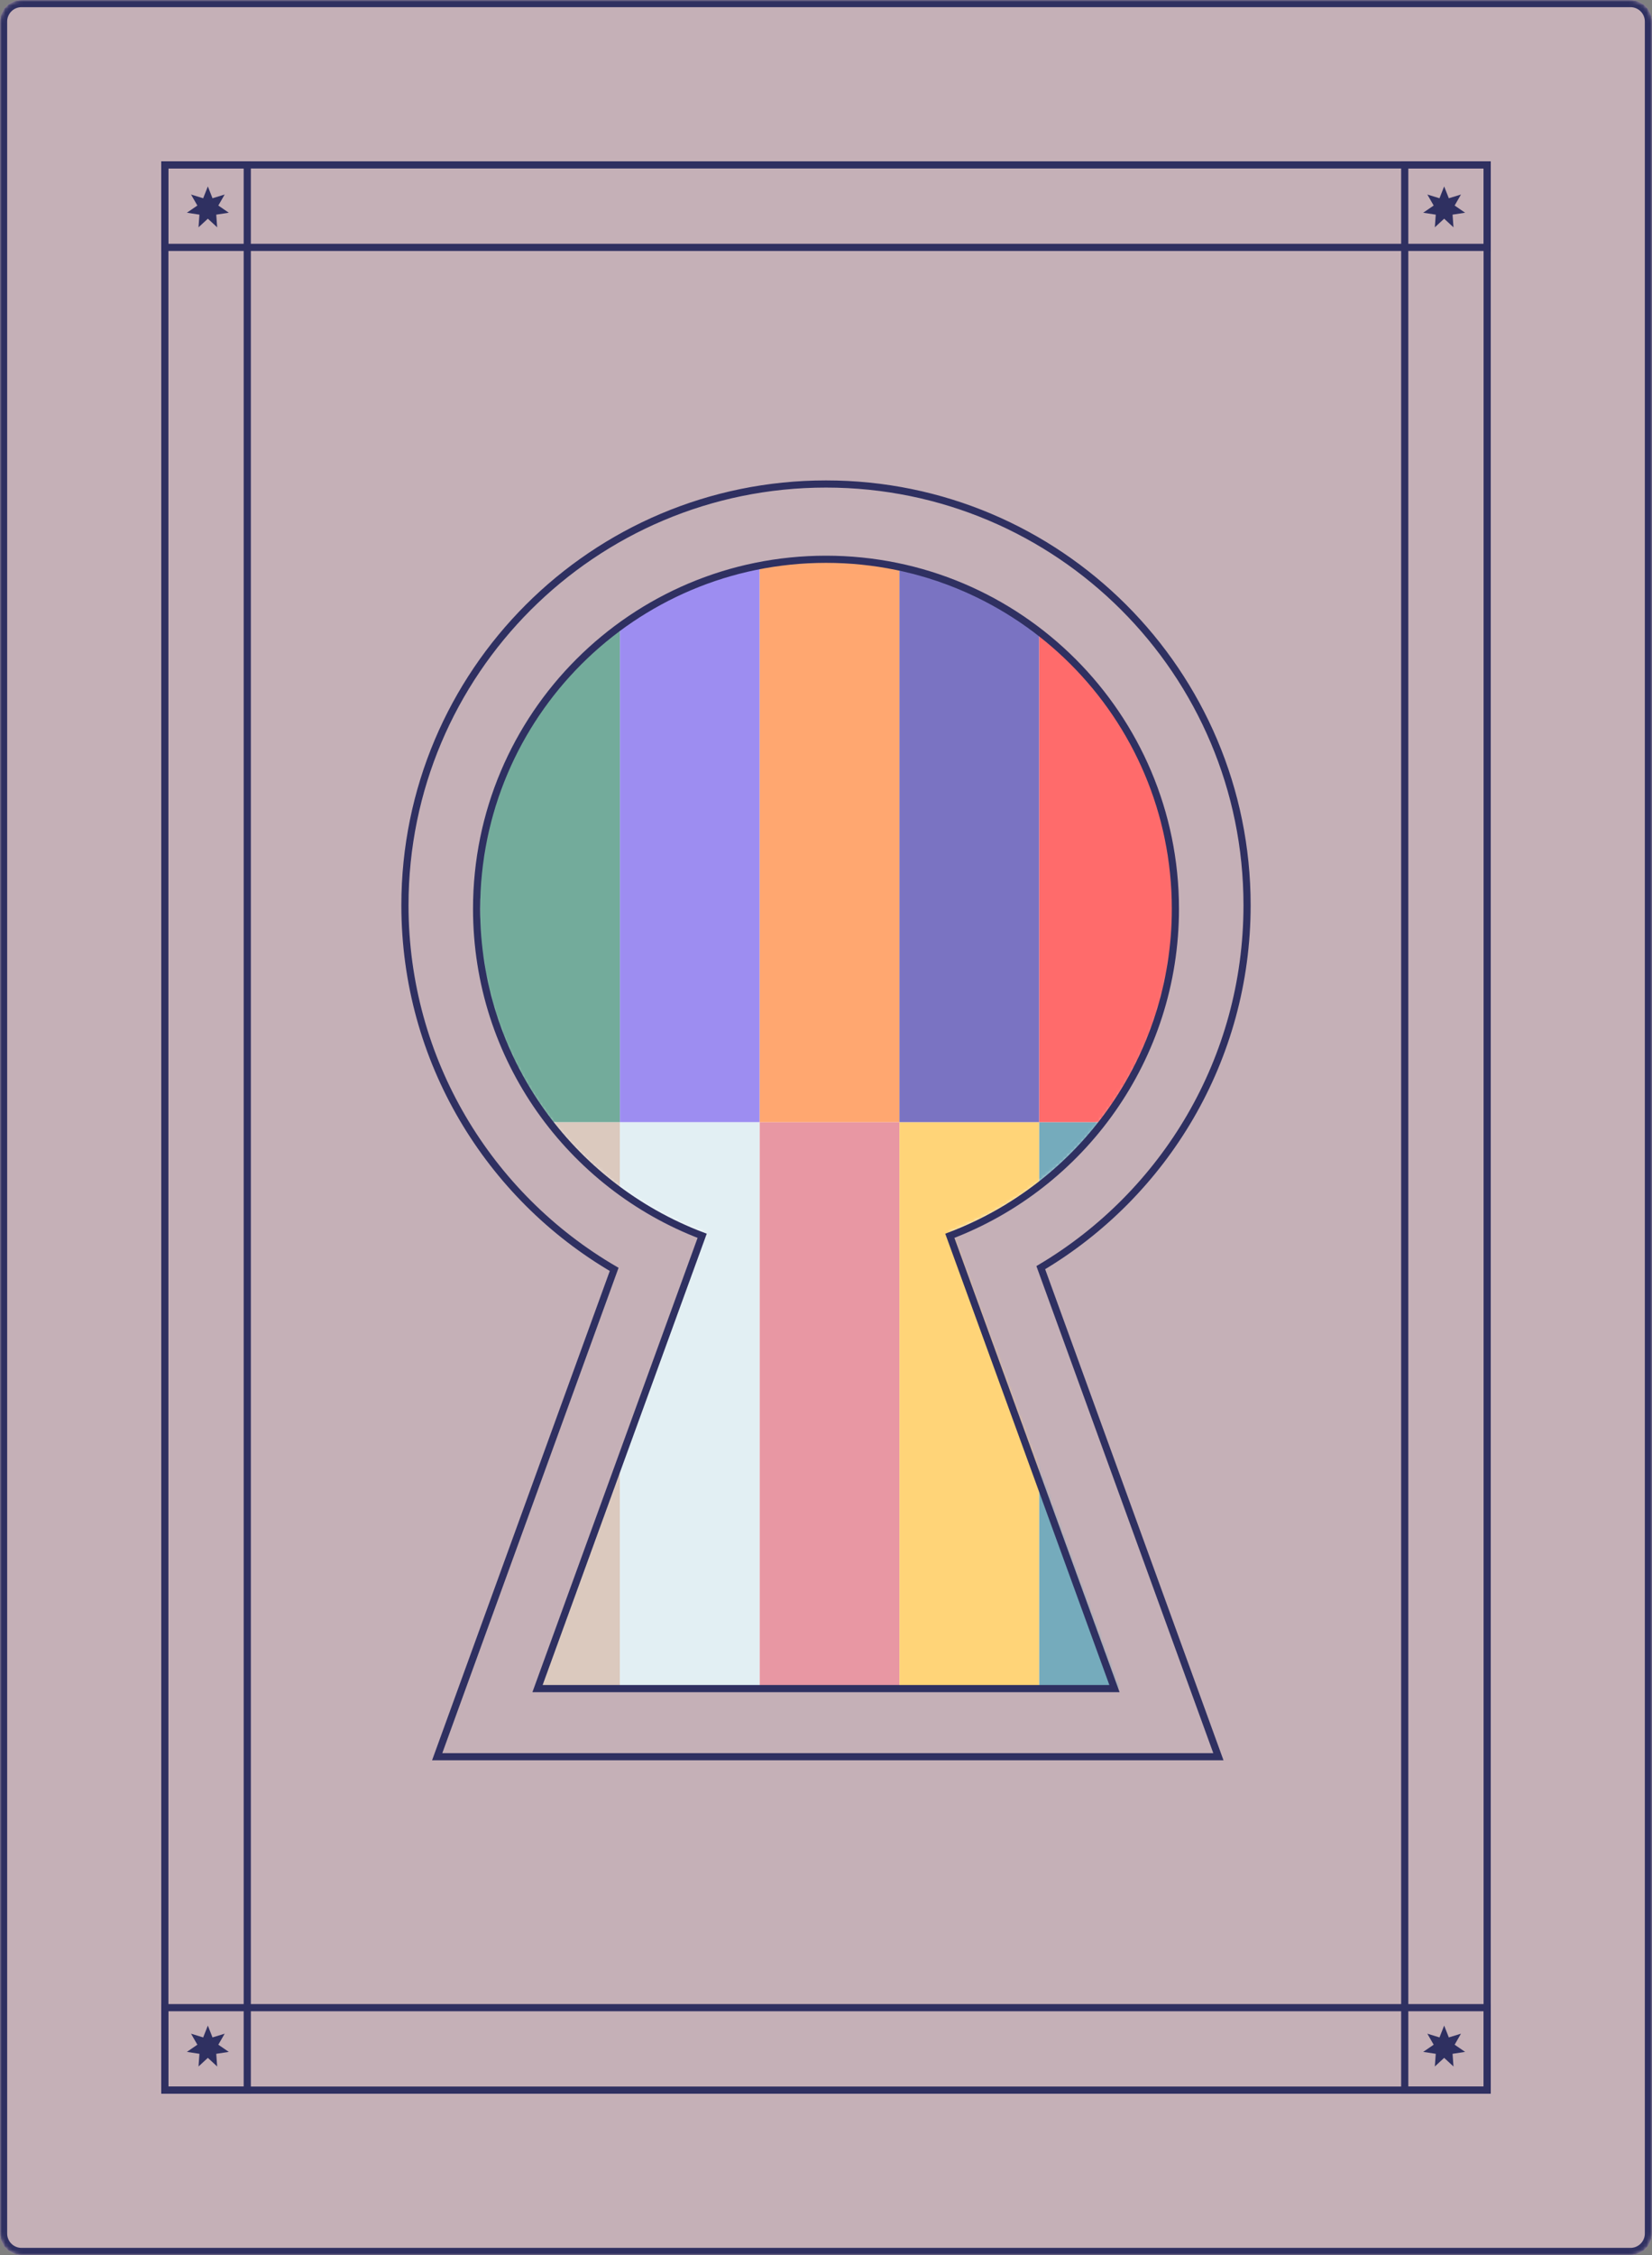 <?xml version="1.0" encoding="UTF-8"?>
<svg width="461px" height="629px" viewBox="0 0 461 629" version="1.1" xmlns="http://www.w3.org/2000/svg" xmlns:xlink="http://www.w3.org/1999/xlink">
    <rect x="0" y="0" width="461" height="629" fill="#808080" stroke="none"/>
    <!-- Generator: Sketch 52.4 (67378) - http://www.bohemiancoding.com/sketch -->
    <title>ya</title>
    <desc>Created with Sketch.</desc>
    <defs>
        <path d="M6,0 L455,0 C458.314,-6.08718376e-16 461,2.686 461,6 L461,623 C461,626.314 458.314,629 455,629 L6,629 C2.686,629 4.05812251e-16,626.314 0,623 L0,6 C-4.05812251e-16,2.686 2.686,6.08718376e-16 6,0 Z" id="path-1"></path>
        <path d="M83.596,208.975 C46.462,195.272 20,159.71 20,118 C20,64.428 63.652,21 117.5,21 C171.348,21 215,64.428 215,118 C215,159.379 188.957,194.706 152.288,208.643 L198.918,336 L37.088,336 L83.596,208.975 Z" id="path-3"></path>
    </defs>
    <g id="Page-1" stroke="none" stroke-width="1" fill="none" fill-rule="evenodd">
        <g id="Cover" transform="translate(-1443, -15)">
            <g id="ya" transform="translate(1443, 15)">
                <mask id="mask-2" fill="white">
                    <use xlink:href="#path-1"></use>
                </mask>
                <use id="bg" fill="#C5B0B7" xlink:href="#path-1"></use>
                <g id="img" mask="url(#mask-2)">
                    <rect id="Rectangle-7" stroke="#2F3061" stroke-width="2" fill-rule="nonzero" x="46" y="560" width="369" height="23"></rect>
                    <path d="M46,46 L46,69 L415,69 L415,46 L46,46 Z" id="Rectangle-7" stroke="#2F3061" stroke-width="2" fill-rule="nonzero"></path>
                    <rect id="Rectangle-8" stroke="#2F3061" stroke-width="2" fill-rule="nonzero" x="46" y="46" width="23" height="537"></rect>
                    <rect id="Rectangle-8" stroke="#2F3061" stroke-width="2" fill-rule="nonzero" x="392" y="46" width="23" height="537"></rect>
                    <polygon id="Star" fill="#2F3061" fill-rule="nonzero" points="58 61 55.397 63.406 55.655 59.87 52.15 59.335 55.075 57.332 53.309 54.259 56.698 55.297 58 52 59.302 55.297 62.691 54.259 60.925 57.332 63.85 59.335 60.345 59.87 60.603 63.406"></polygon>
                    <polygon id="Star" fill="#2F3061" fill-rule="nonzero" points="403 61 400.397 63.406 400.655 59.87 397.15 59.335 400.075 57.332 398.309 54.259 401.698 55.297 403 52 404.302 55.297 407.691 54.259 405.925 57.332 408.85 59.335 405.345 59.87 405.603 63.406"></polygon>
                    <polygon id="Star" fill="#2F3061" fill-rule="nonzero" points="58 574 55.397 576.406 55.655 572.87 52.15 572.335 55.075 570.332 53.309 567.259 56.698 568.297 58 565 59.302 568.297 62.691 567.259 60.925 570.332 63.85 572.335 60.345 572.87 60.603 576.406"></polygon>
                    <polygon id="Star" fill="#2F3061" fill-rule="nonzero" points="403 574 400.397 576.406 400.655 572.87 397.15 572.335 400.075 570.332 398.309 567.259 401.698 568.297 403 565 404.302 568.297 407.691 567.259 405.925 570.332 408.85 572.335 405.345 572.87 405.603 576.406"></polygon>
                    <g id="keyhole" transform="translate(113, 135)">
                        <mask id="mask-4" fill="white">
                            <use xlink:href="#path-3"></use>
                        </mask>
                        <use id="Mask" fill="#FFFFFF" fill-rule="nonzero" xlink:href="#path-3"></use>
                        <polygon id="Rectangle-9" fill="#DBC9BE" fill-rule="nonzero" mask="url(#mask-4)" points="21 178 60 178 60 338 21 338"></polygon>
                        <polygon id="Rectangle-9" fill="#E2EFF3" fill-rule="nonzero" mask="url(#mask-4)" points="60 178 99 178 99 338 60 338"></polygon>
                        <polygon id="Rectangle-9" fill="#E897A3" fill-rule="nonzero" mask="url(#mask-4)" points="99 178 138 178 138 338 99 338"></polygon>
                        <polygon id="Rectangle-9" fill="#FFD478" fill-rule="nonzero" mask="url(#mask-4)" points="138 178 177 178 177 338 138 338"></polygon>
                        <polygon id="Rectangle-9" fill="#75ABBC" fill-rule="nonzero" mask="url(#mask-4)" points="177 178 216 178 216 338 177 338"></polygon>
                        <polygon id="Rectangle-9" fill="#73AB9B" fill-rule="nonzero" mask="url(#mask-4)" points="21 18 60 18 60 178 21 178"></polygon>
                        <polygon id="Rectangle-9" fill="#9D8DF1" fill-rule="nonzero" mask="url(#mask-4)" points="60 18 99 18 99 178 60 178"></polygon>
                        <polygon id="Rectangle-9" fill="#FFA770" fill-rule="nonzero" mask="url(#mask-4)" points="99 18 138 18 138 178 99 178"></polygon>
                        <polygon id="Rectangle-9" fill="#7A73C2" fill-rule="nonzero" mask="url(#mask-4)" points="138 18 177 18 177 178 138 178"></polygon>
                        <polygon id="Rectangle-9" fill="#FF6B6B" fill-rule="nonzero" mask="url(#mask-4)" points="177 18 216 18 216 178 177 178"></polygon>
                        <path d="M82.944,209.699 C46.153,195.751 20,160.18 20,118.5 C20,64.652 63.652,21 117.5,21 C171.348,21 215,64.652 215,118.5 C215,160.18 188.847,195.751 152.056,209.699 L198,336 L37,336 L82.944,209.699 Z" id="Combined-Shape" stroke="#2F3061" stroke-width="2" fill-rule="nonzero"></path>
                        <path d="M58.388,219.07 C23.467,198.703 0,160.842 0,117.5 C0,52.607 52.607,0 117.5,0 C182.393,0 235,52.607 235,117.5 C235,160.5 211.902,198.105 177.436,218.585 L227,355 L9,355 L58.388,219.07 Z" id="Combined-Shape" stroke="#2F3061" stroke-width="2" fill-rule="nonzero"></path>
                    </g>
                    <path d="M6,1 C3.239,1 1,3.239 1,6 L1,623 C1,625.761 3.239,628 6,628 L455,628 C457.761,628 460,625.761 460,623 L460,6 C460,3.239 457.761,1 455,1 L6,1 Z" id="border" stroke="#2F3061" stroke-width="2"></path>
                </g>
            </g>
        </g>
    </g>
</svg>